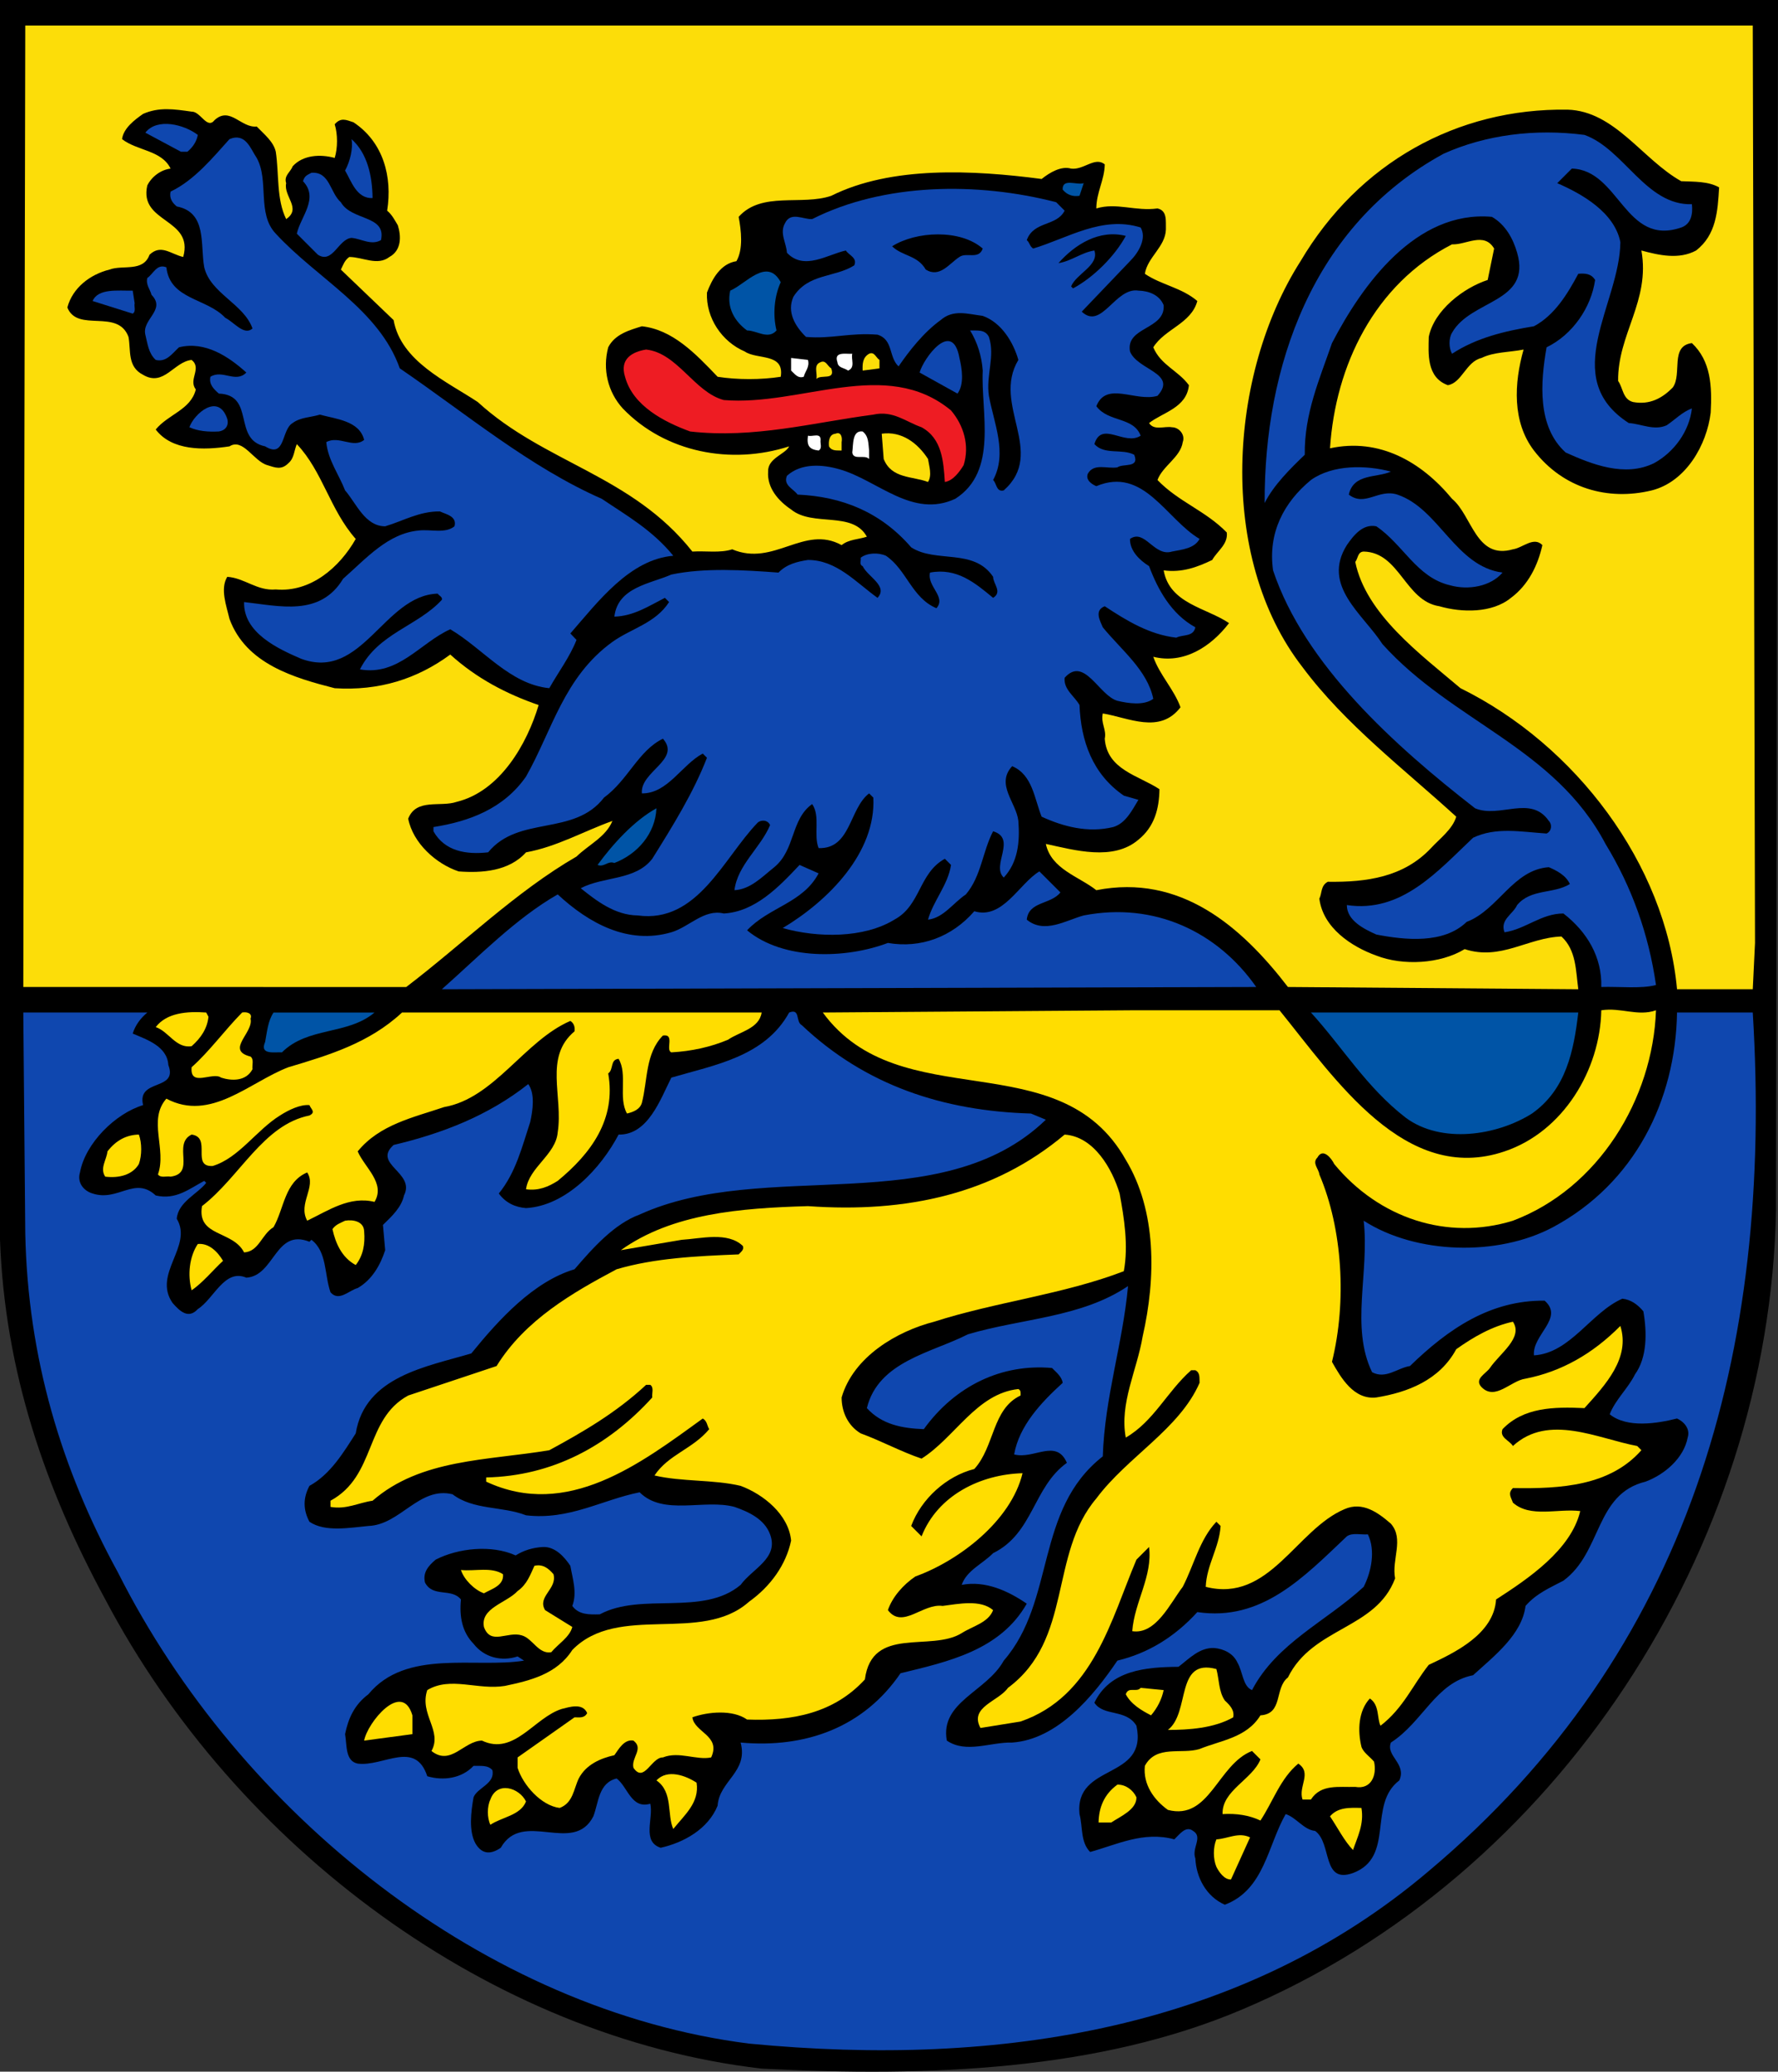<svg height="915.382" width="785.723" xmlns="http://www.w3.org/2000/svg"><rect width="100%" height="100%" fill="#333333" stroke="none"/><path d="M784.854 534.683c-2.851 149.259-96.324 294.304-236.163 353.315-63.225 26.777-137.357 29.877-212.112 26.034-119.507-13.886-232.196-97.565-290.09-207.402C20.207 658.158 2.107 606.214 0 547.699V0h785.723z"/><path d="m775.566 416.646-.991 20.455h-33.473c-5.082-55.415-44.877-107.978-95.705-133.02-17.851-15.124-41.776-32.728-46.488-55.787 1.239-1.488.992-4.463 3.719-4.586 15.993.372 18.224 21.818 33.472 24.174 9.918 2.851 23.308 3.099 31.612-3.719 7.687-5.703 11.901-14.381 13.886-23.307-3.843-3.967-8.679 1.24-13.018 1.86-16.364 4.711-17.976-14.876-26.901-22.314-13.512-16.364-32.108-27.026-53.928-22.315 2.356-36.447 19.589-72.522 53.928-90.126 6.074.372 14.133-5.703 18.595 1.86-.99 4.586-1.858 9.298-2.851 13.884-10.66 3.471-23.678 13.389-26.033 25.166-.124 7.19-1.115 17.852 8.429 21.323 6.199-.992 8.059-10.414 14.877-12.025 5.578-2.728 12.397-2.479 18.596-3.719-4.214 14.876-5.082 31.984 4.587 44.629 12.894 16.736 32.729 22.314 52.067 17.604 15.124-3.843 24.3-20.083 26.034-34.339.62-11.654.125-22.812-8.307-30.745-9.793 1.24-4.214 13.637-8.43 19.588-4.71 4.834-10.289 7.81-17.604 6.446-4.587-1.24-4.339-6.198-6.57-9.298-.249-20.703 14.257-35.332 10.289-57.646 7.812 2.108 16.612 4.091 24.175 0 8.926-6.942 9.546-17.356 10.166-27.893-4.835-2.727-10.91-2.479-16.737-2.727-17.107-9.546-29.381-30.993-50.208-31.612-48.843-.744-92.357 23.554-118.02 66.943-31.859 49.96-37.066 130.541.868 179.385 18.845 25.29 44.878 45.001 67.936 66.076-1.611 5.579-7.685 10.041-11.157 13.884-12.024 12.77-28.265 15.125-45.62 14.876-3.224 1.736-2.479 5.083-3.72 7.438 1.611 12.893 14.133 21.199 25.166 25.166 11.776 4.587 28.267 3.719 39.05-2.851 15.993 5.207 27.894-5.083 42.77-5.579 6.572 6.074 6.324 15 7.438 23.307l-128.309-.992c-20.579-26.777-47.48-50.083-84.672-42.77-7.686-6.075-19.959-9.298-22.314-20.455 12.646 2.728 29.753 7.687 40.91-1.859 7.066-5.703 9.174-13.637 9.298-22.315-9.173-6.074-23.183-8.554-24.174-22.314.868-4.091-1.859-6.818-.869-11.157 11.406 1.859 25.167 9.298 34.341-2.727-2.851-7.935-9.298-14.38-12.025-22.314 13.39 3.347 25.413-4.339 33.472-14.876-10.041-6.818-26.28-8.554-28.884-23.307 8.182 1.116 15-1.487 21.445-4.586 2.233-3.967 7.066-6.942 6.447-12.149-9.422-9.67-21.323-13.513-30.621-23.183 2.232-6.198 10.166-10.042 11.157-16.736 1.24-3.348-1.734-6.571-4.71-6.571-3.348-.62-7.934 1.612-10.166-1.86 5.951-4.71 16.612-6.694 17.604-16.735-4.834-6.57-12.396-8.802-15.744-16.736 5.083-8.182 16.736-10.413 19.464-20.455-6.942-5.95-15.868-7.066-23.183-12.024 1.115-7.315 9.05-11.901 9.297-19.587-.123-3.595.745-8.306-3.719-9.298-9.669 1.364-18.099-2.727-27.025 0 0-7.065 3.596-12.521 3.72-19.462-4.339-3.596-9.298 2.603-14.877 1.859-4.339-1.239-9.297 1.612-13.017 4.587-30.248-3.967-66.447-5.826-92.978 7.438-13.017 4.463-30.745-2.107-40.911 9.297 1.117 5.951 2.108 14.257-.991 19.587-7.066 1.116-10.785 7.934-13.017 13.885-.496 11.157 6.57 21.695 16.736 26.034 5.331 3.719 17.604.496 15.868 11.157-8.678 1.364-19.215 1.364-27.893 0-9.917-10.414-19.958-20.827-33.472-22.314-5.579 1.735-11.9 3.471-14.876 9.297-2.603 9.793-.124 19.835 6.447 27.026 18.72 19.463 47.853 25.041 73.514 16.735-1.611 3.471-9.545 5.207-9.298 11.158-.496 7.19 4.463 12.893 10.166 16.736 9.545 7.81 27.149.496 33.472 12.024-3.719 1.24-7.934 1.116-11.157 3.719-16.612-9.173-29.877 9.67-48.349 1.86-5.33 1.735-11.777.62-17.604.992-26.777-33.844-65.332-39.051-94.837-66.077-13.637-9.05-33.967-17.976-37.191-36.199l-23.306-22.314c.992-1.984 1.611-4.092 3.719-5.579 5.95 0 12.397 4.091 17.728 0 5.455-2.976 5.207-9.298 3.719-14.009-1.363-2.231-2.479-4.586-4.711-6.446 2.355-14.876-1.611-30.249-14.876-39.051-3.347-1.116-5.579-2.231-8.306.868 1.364 4.339 1.364 10.538 0 14.876-6.322-1.736-14.008-1.364-18.596 3.719-.868 2.479-3.966 4.091-2.851 7.438-1.24 5.827 6.942 11.157 0 15.869-4.339-8.802-3.099-19.835-4.587-29.753-.992-4.463-5.082-7.687-8.43-11.157-6.942.744-11.777-9.05-18.595-2.852-3.347 4.339-6.199-3.843-10.166-3.719-7.81-1.116-14.38-2.107-21.446.992-3.719 2.603-8.678 6.322-9.298 11.157 6.694 5.206 17.48 4.835 21.447 13.017-4.215.496-8.306 3.471-10.29 7.438-3.843 16.736 20.703 14.38 15.868 31.612-5.455-1.24-9.793-5.827-14.876-.992-2.851 7.811-11.777 4.339-17.728 6.571-8.43 2.107-16.24 7.934-18.596 16.736 4.463 11.281 22.315.248 27.025 13.017 1.116 5.95-.62 13.14 6.447 16.736 9.173 5.455 13.637-5.827 21.446-6.57 4.712 3.719-1.611 8.678 1.86 13.017-2.231 9.05-12.148 10.91-17.728 17.728 7.19 9.421 21.075 9.174 32.604 7.438 5.951-3.843 10.662 6.57 16.736 8.306 3.596 1.116 6.199 2.232 9.298-.867 2.604-2.232 2.479-5.579 3.719-8.43 11.406 12.025 14.629 29.009 26.034 41.902-7.19 12.645-19.959 23.678-35.332 22.315-8.306.743-13.76-5.083-21.447-5.579-3.223 5.331-.372 12.769.992 18.595 7.314 19.959 28.637 26.034 46.489 30.621 19.587 1.24 36.448-4.091 51.076-14.876 11.777 10.662 25.042 17.48 39.051 22.314-5.083 17.108-16.984 38.059-36.199 42.77-7.19 2.479-17.852-1.736-21.447 7.438 2.107 10.786 12.273 19.959 22.314 23.307 10.166.744 22.19 0 29.753-8.43 13.637-2.479 25.414-9.298 38.183-13.884-2.851 7.066-10.538 10.537-15.868 15.744-26.654 15.373-50.208 38.555-75.25 57.646H10.298l.868-424.845h763.408z" fill="#fcdd09"/><path d="M87.408 59.612c-.495 2.851-2.107 5.331-4.587 7.438H79.97l-15.744-8.43c5.207-6.694 17.232-3.595 23.182.992zM747.672 90.232c.496 4.339-.372 8.802-4.711 10.29-24.917 8.554-27.273-25.414-48.348-26.034l-6.447 6.446c10.911 4.711 25.291 12.893 27.894 26.034-.247 27.274-27.521 59.878 3.719 79.96 5.579.373 11.158 3.472 16.736.992 3.719-2.479 6.943-5.951 11.157-7.438-1.114 9.917-7.686 19.215-16.735 24.174-12.893 6.322-27.521.496-39.051-4.711-12.644-11.405-11.157-30.993-8.43-46.489 11.528-5.578 19.711-17.603 21.446-29.752-1.735-2.852-4.463-2.976-7.438-2.727-4.586 8.554-10.289 18.223-19.587 23.182-12.893 2.107-25.414 5.083-36.199 12.149-1.487-2.604-1.487-6.819 0-9.298 8.306-14.753 35.208-13.141 28.761-35.332-1.734-6.075-5.082-12.397-11.156-15.869-33.721-2.975-57.398 30.249-70.663 55.787-5.454 15.869-12.272 31.117-12.025 49.34-6.322 6.075-13.761 13.389-17.728 21.323-.248-59.63 20.826-122.606 79.092-154.343 18.473-8.306 40.291-11.158 62.233-8.306 17.48 6.201 27.15 31.242 47.48 30.622zM113.441 69.777c5.579 10.042 0 24.67 8.43 33.472 18.224 19.835 45.621 33.473 54.795 59.506 29.381 20.083 57.398 43.638 89.259 57.646 11.033 7.438 22.314 13.761 31.612 25.166-19.215 1.611-33.1 20.083-45.497 34.339l2.728 2.852c-2.976 7.562-8.058 14.256-12.026 21.322-17.479-1.736-29.133-17.356-43.761-26.034-13.265 5.951-22.935 20.703-39.918 17.728 8.058-15.992 25.538-19.091 36.2-30.745.372-1.24-1.24-1.859-1.859-2.727-23.803.744-33.348 38.803-60.374 28.761-10.041-4.339-25.538-11.405-25.166-25.042 15.62 1.735 33.596 6.57 43.761-10.29 10.29-9.049 19.835-20.083 33.472-21.322 5.207-.62 11.654 1.487 15.745-1.859 1.24-4.463-3.843-5.332-6.447-6.571-9.05-.124-16.239 4.215-24.174 6.571-8.925 0-12.769-10.166-17.728-15.869-2.728-7.066-7.562-13.389-8.306-21.323 5.579-3.099 11.901 2.975 16.736-.992-2.107-8.43-12.273-9.173-19.587-11.157-3.967 1.24-8.554 1.115-12.025 3.719-5.082 2.976-3.099 15.869-12.149 10.29-14.504-2.976-4.214-22.687-20.455-23.306-2.231-1.984-4.463-4.091-3.719-7.438 5.331-3.347 11.157 2.975 15.868-1.86-7.81-7.065-18.223-14.008-29.752-11.157-3.1 2.852-5.579 6.694-10.29 5.579-3.223-2.976-3.595-7.19-4.587-11.157-1.612-6.819 9.297-10.91 2.728-17.604-.62-2.479-2.604-4.463-1.86-7.438 2.728-1.859 4.215-6.447 8.43-4.711 1.612 14.381 17.853 13.513 26.034 22.315 3.843 1.859 8.306 8.058 12.025 4.711-3.843-10.91-18.595-15.497-21.323-27.026-1.859-9.917 1.364-24.298-12.149-26.901-2.108-1.736-3.348-3.719-2.728-6.571 10.538-4.959 18.968-15.373 26.034-23.182 7.189-2.976 9.296 4.339 12.023 8.305zM164.642 87.505c-7.066.372-9.421-7.562-12.149-12.149 2.231-4.091 3.595-9.794 2.851-13.885 6.942 6.199 9.174 16.117 9.298 26.034z" fill="#0f47af"/><path d="M150.633 89.365c4.71 8.306 20.207 5.579 17.728 16.736-4.339 2.479-8.678-.62-13.017-.992-5.826.496-8.305 11.653-14.876 7.438l-9.298-9.298c1.612-7.438 9.918-15.62 2.728-23.182.744-2.356 1.611-2.604 3.719-3.719 8.181-.62 8.181 8.801 13.016 13.017z" fill="#0f47af"/><path d="M477.045 86.514c-3.099.495-5.578-.496-7.438-2.727-.247-5.207 6.199-1.86 9.299-2.852z" fill="#0054a6"/><path d="m466.757 89.365 3.719 3.719c-3.596 7.066-13.637 4.463-16.736 13.017 1.363 1.116 1.239 2.727 2.852 3.719 15.248-4.587 30.497-14.629 47.48-9.298 2.728 4.711-.744 10.91-4.711 14.876l-21.323 22.315c8.802 8.306 14.753-10.91 25.042-9.298 4.587.124 9.298 1.86 11.158 6.446.743 10.91-16.86 9.421-14.877 20.455 3.347 8.306 21.199 9.546 12.148 19.587-9.669 2.852-22.561-6.695-27.025 4.586 5.33 7.191 16.364 4.587 19.588 13.017-7.066 4.711-17.232-6.818-20.455 3.719 4.463 4.958 12.149 1.859 17.604 4.711 2.479 6.075-4.959 3.719-7.438 5.579-4.462.743-10.289-1.984-13.017 2.727-1.24 2.851 1.859 4.834 3.719 5.578 20.951-8.802 30.744 14.505 45.621 23.307-2.231 4.215-7.686 4.711-12.148 5.579-7.934 2.479-12.025-10.166-18.596-5.579-.123 5.207 4.216 9.421 8.43 12.025 3.844 10.29 9.794 21.199 20.455 27.026-.867 4.339-5.579 3.1-8.431 4.587-11.9-1.364-21.817-7.438-31.611-13.884-4.834 1.859-1.983 6.57-.869 9.297 8.307 10.165 19.712 18.967 22.315 31.613-4.215 3.099-11.157 1.983-15.868.867-8.182-2.355-14.628-19.959-23.306-10.166-.497 5.207 4.339 8.059 6.569 12.025.62 15.869 5.704 30.497 19.588 40.043l6.446 1.859c-2.728 4.462-5.579 10.414-11.157 12.025-11.157 2.728-22.19-.248-31.612-4.587-3.224-7.934-3.967-18.472-13.018-22.314-7.438 8.058 1.86 16.116 2.728 24.174.744 9.545-.248 18.347-6.446 25.042-5.702-5.331 5.951-17.231-4.71-20.455-4.711 9.05-5.207 19.835-12.026 27.894-5.578 3.719-9.917 10.413-16.735 11.157 2.355-8.43 8.803-15.249 10.166-24.174l-2.728-2.727c-11.652 6.446-10.538 20.579-22.315 26.901-13.512 8.306-33.967 8.058-49.339 3.719 20.331-12.148 41.282-33.472 40.042-57.646l-1.86-1.859c-8.801 6.694-8.058 24.67-22.314 24.174-2.355-5.826.868-14.132-2.852-19.462-9.545 6.818-7.314 20.083-16.735 27.893-5.455 4.339-10.538 9.794-17.604 10.166 1.364-11.157 11.529-18.72 15.744-28.761-.992-2.356-4.091-2.479-5.579-.992-15.125 15.745-26.529 44.505-52.936 40.911-10.041-.124-18.223-6.446-25.166-12.025 10.166-5.332 24.174-3.348 31.612-13.017 9.05-14.505 18.1-29.009 24.174-44.629l-1.859-1.859c-9.298 4.958-15.496 17.727-26.902 17.603-.867-9.669 17.48-14.876 9.298-24.174-10.909 5.331-15.372 18.224-26.034 26.034-13.265 17.231-37.687 7.687-51.199 24.174-9.794 1.116-19.215-.496-24.174-9.298v-1.859c15.744-2.479 30.992-8.058 40.91-22.314 11.529-20.331 16.736-44.01 38.183-59.506 8.306-5.95 18.968-8.182 25.042-17.604l-1.86-1.859c-7.066 3.595-13.761 8.058-22.314 8.306 1.488-13.017 15.868-14.504 25.166-18.596 14.628-3.1 32.232-1.983 47.357-.867 3.595-3.72 8.182-4.836 13.017-5.579 12.646 0 21.075 9.793 30.745 16.736 4.835-5.207-4.339-9.298-6.57-14.009-1.611-.62-.62-2.479-.868-3.719 2.852-2.231 7.811-2.355 11.158-.868 9.174 6.198 11.405 18.596 22.315 23.182 4.463-5.083-4.215-9.545-2.852-15.744 11.777-2.232 19.835 4.462 27.894 11.157 4.215-2.604 0-6.198 0-9.298-8.555-12.77-25.291-5.951-36.2-13.017-13.512-15.62-30.62-22.439-50.208-23.307-1.859-2.604-6.445-4.091-4.71-8.305 6.323-5.703 15.621-5.083 23.306-2.852 16.86 4.834 32.109 21.819 51.076 13.017 19.092-12.149 11.281-38.183 12.149-56.654-.495-6.571-2.355-12.397-5.579-17.728 3.099.124 6.57-.62 8.306 2.852 2.852 8.678-1.362 16.736 0 26.034 2.108 11.777 8.307 25.29 1.86 37.191 1.611 1.487 1.362 5.455 4.71 4.587 18.967-16.86-5.453-37.811 6.446-57.646-2.23-7.81-7.438-16.488-15.743-19.463-6.819-.868-13.018-2.976-18.596 1.86-7.563 5.454-14.009 13.76-18.597 20.455-4.462-4.091-2.23-11.777-9.297-14.008-12.273-.992-20.455 1.983-31.612.992-4.835-4.711-8.554-11.034-5.579-17.728 6.571-10.414 18.348-8.43 26.901-13.884 1.489-3.347-2.354-4.463-3.718-6.571-8.058 1.735-18.472 9.05-26.034.992-.248-4.339-3.347-8.678-.868-13.017 2.479-5.331 8.182-1.612 12.025-1.859 31.61-15.996 73.016-16.492 107.852-7.442zm.992 26.901c5.703-.868 10.165-4.71 15.868-5.579 2.232 6.571-7.934 10.166-10.29 15.869l.868.867c9.05-4.834 18.472-14.257 23.306-23.182-11.652-2.975-22.438 3.719-29.752 12.025zm-73.515-7.438c4.588 4.463 11.157 3.843 14.877 10.29 6.198 3.843 10.413-2.728 14.877-5.579 3.098-2.231 8.554 1.363 10.289-3.719-9.918-8.678-29.506-7.686-40.043-.992z" fill="#0f47af"/><path d="M345.018 124.696c-2.851 6.199-3.595 14.38-1.859 21.323-3.719 4.215-8.678 0-13.017 0-5.33-3.843-9.173-10.042-7.438-17.604 6.817-2.851 16.239-15 22.314-3.719z" fill="#0054a6"/><path d="M59.515 133.995c-.372 1.487.744 3.595-.869 4.586l-17.728-5.579c2.479-5.703 11.158-4.463 17.728-4.586zM423.988 158.168c1.115 4.586 2.23 11.653-.869 15.744l-16.735-9.298c1.735-6.322 14.504-23.801 17.604-6.446z" fill="#0f47af"/><path d="M319.852 176.764c34.092 2.851 71.655-19.215 100.416 4.587 5.579 6.57 8.307 15.496 5.579 24.174-1.736 2.852-4.711 6.943-8.307 7.438-.62-9.174-1.239-19.215-10.29-24.174-6.818-2.355-12.646-7.562-21.322-5.579-26.53 3.472-52.688 10.662-80.953 7.438-11.157-4.09-25.29-11.157-28.761-24.174-2.479-7.934 3.224-11.034 9.298-12.025 13.885 1.488 21.323 18.843 34.34 22.315z" fill="#ee1c23"/><path d="M376.63 156.309c-.62 2.479 1.488 6.074-1.859 7.438-1.611-1.24-4.462-1.116-4.71-3.719-1.736-4.959 3.966-3.471 6.569-3.719z" fill="#fff"/><path d="M388.656 159.036v3.719l-7.438.992c-.124-2.976 0-5.827 2.851-7.438 2.355-1.116 3.099 1.859 4.587 2.727z" fill="#fcdd09"/><path d="M357.043 159.036c.868 3.099-1.239 4.958-1.859 7.438-2.604.868-3.967-1.24-5.579-2.727v-5.579z" fill="#fff"/><path d="M367.333 162.755c1.984 5.579-4.587 2.479-6.57 4.711.62-2.479-1.488-6.199 1.859-7.438 2.355-1.116 3.099 1.859 4.711 2.727z" fill="#fcdd09"/><path d="M100.425 185.07c.868 3.099-.991 5.207-3.719 5.578-4.71.249-9.174-.124-13.017-1.859 1.984-5.826 12.769-15.497 16.736-3.719z" fill="#0f47af"/><path d="M384.068 199.079v3.719c-1.982-2.108-6.941.743-7.438-2.852.497-3.471-.123-9.918 4.587-9.298 2.727 2.108 2.48 5.331 2.851 8.431z" fill="#fff"/><path d="M371.92 195.359v3.719c-1.984-.124-4.339.372-5.579-1.86-.248-2.355.124-5.331 2.852-5.578 2.603-1.116 3.098 1.86 2.727 3.719zM410.102 202.798c.496 3.223 1.859 7.19 0 10.165-6.818-2.604-16.116-1.364-19.587-10.165l-.868-11.157c8.803-1.241 15.868 4.09 20.455 11.157z" fill="#fcdd09"/><path d="M362.622 194.367c-.248 1.612.868 3.719-.868 4.711-4.091-.497-5.331-2.108-4.711-6.571 1.859.62 5.703-1.486 5.579 1.86z" fill="#fff"/><path d="M614.653 208.376c-6.322 2.851-16.488.743-18.596 10.165 7.19 5.579 13.142-2.727 21.446 0 18.473 6.199 25.662 31.737 46.489 34.464-5.205 6.074-15 7.934-23.307 5.579-14.628-3.472-20.578-17.976-32.479-26.034-6.074-1.24-10.165 4.215-13.018 8.305-11.28 17.976 7.191 30.497 15.745 43.762 30.869 34.34 76.118 45.621 98.557 88.267 11.653 19.091 19.092 39.919 22.314 62.357-6.571 1.736-16.117.62-24.175.867.372-13.264-6.321-24.421-16.736-32.479-9.792 0-16.735 6.942-26.033 8.306-2.108-5.579 3.719-7.934 5.578-12.025 6.076-7.314 16.117-4.835 23.307-9.298-1.734-3.843-5.826-5.951-9.298-7.438-15.868 1.116-22.314 18.844-36.323 24.175-10.041 9.793-27.148 8.058-39.918 5.579-5.206-2.356-13.018-6.075-13.018-13.017 24.175 3.595 40.044-14.876 55.787-29.753 10.166-4.835 21.075-2.604 32.48-1.859 2.355-1.116 2.479-4.091.991-5.579-8.058-11.654-21.695-.992-32.604-5.579-35.58-27.646-75.374-63.473-89.259-105.127-2.354-16.611 4.835-30.125 16.736-39.918 9.549-6.819 24.177-6.695 35.334-3.72z" fill="#0f47af"/><path d="M271.504 381.315c-2.975-1.116-4.339 1.983-7.438.867 6.694-9.173 16.116-19.587 26.034-25.042-.496 11.158-8.307 20.207-18.596 24.175z" fill="#0054a6"/><path d="M361.754 385.901c-6.942 13.142-21.943 14.876-31.613 25.167 15.993 13.265 43.514 12.645 62.233 5.579 14.504 2.479 28.265-2.604 38.183-14.009 12.521 3.843 19.835-12.273 28.761-17.604l9.299 9.298c-4.34 5.455-14.009 3.843-14.877 12.025 7.811 6.447 17.356.248 25.166-1.859 31.24-6.075 59.134 7.19 76.241 31.612l-359.885.992c16.116-14.256 32.728-31.365 51.199-41.902 13.761 12.769 31.117 22.314 50.208 16.736 7.935-2.355 14.505-10.414 23.183-8.306 13.761-.744 24.298-11.654 33.472-21.447z" fill="#0f47af"/><path d="M565.436 446.399c24.547 30.25 55.54 77.233 99.425 62.357 25.91-8.678 42.274-35.951 42.77-62.357 8.678-1.364 16.116 2.852 24.175 0-1.364 39.174-25.414 78.721-63.226 92.978-28.885 8.925-59.133-.993-78.969-25.042-1.115-2.355-4.959-7.438-7.438-2.851-2.479 2.479.62 4.959.868 7.438 10.289 24.174 12.148 56.283 5.579 82.812 3.967 7.067 9.669 16.861 19.587 15.744 13.762-2.232 27.893-7.562 35.331-21.322 7.687-5.454 15.869-10.166 25.042-12.149 4.711 7.065-5.827 14.009-10.165 20.455-1.859 2.603-7.065 4.835-3.72 8.43 6.075 6.198 12.894-2.851 19.464-3.72 15.867-3.099 29.753-11.031 41.901-23.306 4.464 14.133-6.445 25.91-15.868 36.323-13.636-.62-26.901-.372-36.199 9.298-1.487 3.719 3.1 4.959 4.587 7.438 15.745-14.506 37.563-3.225 54.919 0l1.859 1.859c-13.884 15.744-35.455 17.107-56.778 16.735-2.354 2.354-.868 3.968 0 6.447 7.687 6.818 19.836 2.479 29.753 3.719-4.09 17.232-23.183 30-37.19 39.051-.992 15.248-18.1 23.431-29.753 28.885-7.066 8.926-11.281 19.215-21.324 26.901-1.61-3.223-.371-9.174-4.71-12.024-5.082 5.453-5.454 14.131-3.719 21.322.867 2.603 3.719 4.34 5.578 6.57 1.365 6.198-1.363 12.397-8.306 11.157-7.19.248-15.123-1.364-19.587 5.579h-3.72c-1.982-5.827 4.339-11.652-1.859-15.868-7.934 6.57-11.157 16.736-16.735 25.165-4.959-2.354-10.538-3.223-16.736-2.85-.372-10.414 13.142-15.25 16.736-24.175l-3.72-3.719c-15.248 5.949-18.72 30.868-37.19 26.033-6.199-4.462-11.033-11.28-10.166-19.464 5.083-9.422 16.115-4.958 24.174-7.438 9.422-3.844 20.828-4.959 26.902-14.877 10.165-.62 6.074-12.025 12.148-16.735 10.91-22.314 38.927-21.2 47.357-43.762-1.612-8.431 4.09-17.355-1.86-24.174-5.702-4.959-12.521-9.918-20.455-6.447-21.446 9.05-33.224 41.53-61.365 34.341.372-9.671 5.95-17.232 6.57-26.902l-1.86-1.859c-7.438 7.81-9.917 19.215-14.876 28.762-5.579 7.314-11.9 21.197-22.314 19.587.993-13.018 9.051-24.175 7.438-37.191l-5.579 5.579c-11.157 26.281-19.091 60.496-51.199 71.53l-17.728 2.852c-5.082-9.298 8.059-11.777 12.148-17.728 28.762-21.323 18.101-59.01 39.051-83.681 13.762-18.471 36.696-30.62 45.621-51.075-.124-2.107.373-4.463-1.859-5.579h-1.859c-10.661 9.423-16.488 22.563-28.886 29.753-2.851-15.124 4.959-29.753 7.438-44.629 5.951-26.034 6.199-55.538-7.438-78.102-29.504-52.439-99.671-18.347-133.887-65.084l136.738-.992h65.084z" fill="#fd0"/><path d="M65.093 447.391c-3.099 2.604-5.331 5.703-6.447 9.298 6.075 2.604 15.249 5.578 15.745 13.885 4.462 11.653-14.009 5.826-11.158 17.728-12.273 3.719-25.538 16.861-27.893 29.753-1.364 4.587 1.735 8.182 5.578 9.298 11.282 3.718 18.596-7.811 27.894.868 8.926 2.106 14.876-2.977 21.447-6.447l.868.868c-3.843 4.959-12.397 8.429-13.017 15.868 7.314 12.149-10.786 24.299-1.86 37.192 3.348 3.843 7.066 7.189 11.157 2.728 7.19-4.588 11.778-17.976 21.447-13.885 12.521-.745 12.77-21.943 27.894-15.868l.868-.868c6.943 5.207 5.703 15.371 8.43 23.182 3.719 4.34 8.183-.867 12.026-1.859 6.447-3.719 10.042-10.291 12.148-16.735l-.991-11.158c4.091-3.967 8.182-7.81 9.297-13.016 5.207-10.166-14.132-13.761-4.587-22.315 21.447-5.082 41.778-12.893 59.506-26.901 3.099 4.339 1.983 11.652.868 16.736-3.595 10.909-6.322 22.314-13.885 31.612 3.099 4.214 7.315 6.074 12.025 6.447 17.728-.993 33.1-17.604 40.91-32.481 13.017.249 18.472-15.621 23.306-25.166 18.968-5.579 41.282-9.174 52.067-28.761 5.083-1.983 2.728 4.091 5.579 5.579 28.141 26.654 62.605 37.936 101.284 39.051 2.231.868 4.339 1.859 6.57 2.727-46.24 44.629-124.218 16.736-179.508 41.902-11.157 4.091-20.579 14.628-28.762 24.174-18.099 5.454-33.223 21.943-45.62 37.191-19.464 5.827-46.985 10.042-51.076 35.331-5.331 8.306-11.158 18.101-20.455 23.183-2.851 5.33-2.851 10.537 0 15.868 6.942 4.71 17.852 2.604 26.034 1.859 14.133-.495 22.438-17.604 37.191-14.009 9.174 7.065 22.067 5.206 32.48 9.298 19.091 2.231 33.472-6.818 50.208-10.166 10.538 10.538 28.513 2.852 41.902 6.447 6.075 2.106 13.265 5.331 15.744 12.148 3.967 10.538-7.81 15.125-13.017 22.315-16.612 14.008-43.762 3.099-62.234 13.017-4.586.125-9.297.248-12.148-3.72 2.231-5.826.124-12.025-.868-17.728-2.727-4.092-6.818-8.554-12.149-8.306-4.463.249-8.43 1.487-12.025 3.719-10.661-4.834-25.414-3.224-35.332 1.86-3.222 2.727-5.826 5.703-4.71 10.165 3.595 6.695 11.653 2.231 15.868 7.438-.743 7.562.497 14.38 5.579 19.588 4.711 6.072 12.397 7.933 19.463 5.577l2.851 1.86c-21.571 3.471-52.19-5.33-68.803 14.877-6.322 4.71-8.926 10.908-10.29 17.604.868 4.836 0 11.9 5.579 13.017 11.281 1.486 25.414-10.66 30.744 5.578 7.067 2.107 15.249.992 20.455-4.587 2.976.125 6.199-.495 8.306 1.859 1.364 6.074-6.57 7.687-8.306 12.026-1.116 6.321-2.231 14.876.868 20.454 3.1 5.206 7.19 4.587 11.158 1.86 9.669-17.108 32.108 3.346 40.91-13.886 2.355-6.073 2.231-14.751 10.289-16.735 4.958 3.719 6.447 13.637 14.876 11.157 1.488 6.447-3.843 16.736 4.587 19.464 10.042-2.232 20.951-8.182 25.166-18.596.744-11.034 13.637-14.877 10.166-27.894 28.885 2.603 54.422-6.818 70.663-30.621 20.827-5.083 44.009-10.041 55.786-30.743-8.307-5.703-18.348-10.291-28.762-8.307 2.231-6.446 9.299-9.298 13.886-14.009 17.853-8.802 17.604-29.133 32.604-39.918-4.71-10.91-14.628-1.365-23.306-3.72 2.23-12.646 11.9-22.935 21.445-31.612-.371-2.728-2.727-4.587-4.71-6.57-22.191-1.983-42.77 7.81-56.654 27.025-9.546-.371-18.471-1.984-25.166-9.298 5.083-20.703 28.638-24.423 44.629-32.604 23.679-7.066 50.085-7.314 70.787-21.322-2.354 25.662-10.289 48.968-11.158 75.25-30.248 23.678-20.701 63.721-43.761 90.25-7.562 13.761-28.265 18.224-25.165 35.332 8.554 5.826 19.215.619 28.884.867 19.96-1.362 35.828-20.455 46.489-36.199 13.389-3.224 25.166-10.289 35.332-21.447 28.389 4.216 46.86-15.249 66.075-33.471 2.479-1.737 6.199-.62 9.299-.869 3.472 7.19 1.487 16.611-1.86 23.184-16.487 15.248-38.431 24.794-49.34 45.62-4.091-1.611-4.091-8.183-6.446-12.149-1.86-4.091-6.074-6.074-10.289-6.446-6.447-.248-10.91 4.588-15.745 8.307-14.628.124-30.248 1.486-37.19 15.867 4.092 6.199 14.009 2.604 18.595 10.166 5.207 24.298-27.396 16.24-25.166 39.052 1.488 5.578.372 12.396 4.712 16.735 11.776-3.223 23.554-9.298 37.19-5.579 2.356-2.232 5.084-6.197 8.306-3.719 4.465 2.727-.742 7.563.992 12.149.373 8.429 4.835 16.86 13.017 20.455 17.48-6.571 18.969-26.282 26.901-40.042 4.711 1.486 7.936 6.941 13.018 7.438 7.563 5.455 2.851 23.554 16.735 18.596 18.721-7.066 6.323-30.25 20.455-40.91 3.349-7.438-6.074-10.786-3.719-16.736 14.134-9.051 19.835-26.529 36.323-29.753 9.546-8.677 21.571-17.976 23.183-30.621 4.836-5.578 10.908-8.058 16.735-11.156 17.108-12.522 13.885-38.307 36.324-43.762 8.306-3.1 16.86-10.291 18.595-19.464 1.24-3.967-1.734-7.066-4.711-8.43-8.802 2.231-22.065 4.34-29.752-1.859 2.479-6.446 8.183-11.53 11.156-17.604 5.456-7.563 5.331-18.595 3.72-27.894-2.603-3.098-5.579-5.207-9.298-5.578-13.885 6.074-22.935 24.05-39.051 25.043-.867-9.052 13.514-16.489 4.71-24.175-23.925-.247-42.521 12.396-59.505 28.886-5.579.867-10.661 5.949-16.735 2.728-9.67-19.96-1.116-44.011-3.72-66.945 23.183 14.877 59.259 15.868 83.68 2.851 36.076-19.34 54.175-56.035 54.795-94.837h33.473c9.174 150.004-27.894 282.527-143.186 379.349-81.821 69.424-188.684 87.027-300.38 76.241-116.408-14.751-225.13-101.406-278.933-208.27-24.794-45.249-39.795-94.589-40.91-149.756l-.868-97.564h54.795z" fill="#0f47af"/><path d="M92.119 449.25c-.496 5.083-3.223 9.297-7.438 13.016-6.941 1.115-10.165-6.569-15.868-8.429 4.834-6.323 13.761-7.066 22.314-6.447zM110.714 450.118c1.487 6.199-11.281 13.884 0 16.736 1.612 1.239.62 3.719.868 5.578-2.851 5.456-9.298 5.206-13.885 3.719-3.719-2.728-13.884 4.462-13.017-4.587 7.935-7.067 14.505-16.24 22.315-24.174 1.736-.371 4.712.125 3.719 2.728z" fill="#fd0"/><path d="M165.509 447.391c-11.901 10.042-29.505 6.198-40.91 17.604-2.975-.249-10.042 1.363-7.438-4.587.868-4.587 1.24-9.298 3.719-13.017z" fill="#0054a6"/><path d="M336.588 447.391c-1.115 7.189-9.669 8.43-14.876 12.025-7.686 3.223-16.116 5.082-25.042 5.579-2.727-1.116 1.736-8.306-3.719-7.438-7.81 7.935-6.694 19.712-9.298 29.753-.867 2.976-3.966 4.091-6.57 4.711-3.967-6.943.371-17.356-3.719-24.174-3.843.372-2.108 4.71-4.587 6.447 3.596 20.332-7.686 35.455-22.314 47.48-4.091 2.604-8.43 4.463-14.008 3.719 1.364-9.793 13.141-15.249 14.008-25.166 2.479-15.993-6.198-33.225 7.438-44.629.249-1.86-.248-3.596-1.859-4.588-20.207 8.678-33.595 34.217-55.787 38.06-13.513 4.585-28.513 7.685-38.182 19.587 3.099 7.19 12.397 14.008 7.438 22.314-11.033-2.727-20.455 3.844-29.753 8.307-4.215-7.687 4.215-14.876 0-21.323-10.042 4.214-10.166 15.992-14.876 24.174-5.33 3.225-6.446 10.786-13.017 11.158-4.959-9.793-20.951-6.818-18.596-20.456 16.86-13.017 27.025-35.951 47.48-40.042 2.976-1.488.62-2.852 0-4.587-3.967-.372-9.174 2.108-13.017 4.587-10.413 6.446-18.223 18.843-29.753 22.315-9.669.496-.248-12.646-9.298-13.885-8.678 4.214 2.108 17.107-9.297 18.596-1.86-.372-4.339.744-5.579-.992 3.968-11.157-4.586-24.051 3.719-33.472 19.588 10.414 36.695-7.314 53.927-13.885 17.852-5.331 35.704-10.663 50.208-24.174h158.929z" fill="#fd0"/><path d="M697.464 447.391c-1.982 16.861-5.33 33.967-20.454 44.629-15.497 9.793-40.042 13.512-55.787 1.859-17.355-13.388-27.894-31.117-41.901-46.489h118.142z" fill="#0054a6"/><g fill="#fd0"><path d="M61.375 501.317c1.364 3.719 1.364 9.173 0 13.017-2.852 4.834-8.802 6.323-14.876 5.579-2.479-3.719.62-7.438.991-11.157 3.718-4.834 8.305-7.314 13.885-7.439zM494.773 527.352c1.984 10.785 3.968 22.935 1.86 34.339-26.777 10.29-56.407 13.513-83.804 22.315-16.487 4.216-35.703 15.496-40.91 33.472 0 6.446 2.851 12.521 8.429 15.868 9.174 3.347 17.728 8.059 26.901 11.157 14.753-9.298 24.299-28.761 42.77-30.744 1.24.619.992 1.736.992 2.851-12.646 5.95-11.405 22.563-20.455 32.48-12.272 3.1-23.43 13.141-27.894 25.166l4.587 4.588c7.19-18.225 26.158-27.397 44.63-27.894-5.082 21.074-28.142 38.677-47.357 45.62-5.33 3.595-10.165 9.05-12.148 14.877 6.447 8.553 15.373-3.1 24.175-1.86 6.941-.867 16.735-2.975 22.314 1.86-2.108 5.578-9.05 7.066-13.886 10.166-13.636 8.429-39.67-3.473-42.769 20.454-13.636 14.877-31.984 18.473-52.068 17.728-6.322-4.463-17.231-3.47-24.174-.991.868 6.695 12.769 8.058 8.306 17.728-6.447 1.364-14.257-2.851-21.323 0-5.082-.124-8.305 11.529-13.017 4.588-1.115-4.464 4.712-8.432 0-12.025-4.09-.745-6.57 3.843-8.429 6.446-6.075 1.362-12.521 4.09-15.745 10.289-2.231 4.587-2.479 10.786-8.43 13.018-8.182-.992-16.24-10.166-18.596-17.728v-4.588l25.166-17.728c2.108 0 4.339.496 5.579-1.859-1.983-4.712-8.058-2.604-11.157-1.859-12.149 3.719-21.075 20.826-35.332 14.009-8.059.124-13.76 11.405-22.314 4.587 4.958-8.927-5.455-16.24-1.86-26.902 10.29-6.198 22.314.124 34.34-1.859 11.157-2.354 22.935-5.207 29.753-15.868 20.331-20.828 57.026-2.479 78.101-21.323 9.546-6.817 16.364-16.363 18.596-27.024-1.115-11.53-12.273-20.456-22.314-24.175-12.026-2.852-25.91-1.736-38.059-4.587 6.198-9.298 16.86-11.652 24.174-20.455-.992-1.611-.868-3.595-2.852-4.711-27.521 19.959-59.877 44.63-95.705 27.894v-1.859c29.133-.62 53.803-13.761 73.391-35.332-.248-1.859.868-4.339-.868-5.579h-1.859c-13.141 12.273-27.894 20.827-42.77 28.886-27.273 4.587-56.778 3.719-78.101 22.314-6.199.868-11.529 3.967-18.596 2.728v-2.728c20.332-11.033 15-35.951 34.34-46.489l39.051-13.016c12.645-20.456 33.72-32.48 53.059-42.771 16.86-4.959 35.332-5.827 53.927-6.57.992-1.117 2.479-1.984 1.86-3.719-6.694-6.447-18.595-3.223-27.025-2.728l-26.901 4.587c22.687-16.24 52.812-18.595 82.688-19.464 43.513 3.099 82.193-5.33 113.433-31.612 13.016.866 21.074 15.246 24.296 26.032zM160.922 544.087c.496 5.703-.496 10.786-3.719 14.876-6.199-3.347-8.925-9.669-10.289-15.868 1.487-2.108 3.595-2.728 5.578-3.719 3.719-.62 8.307.372 8.43 4.711zM98.565 557.104c-4.091 3.719-8.926 9.67-13.885 13.017-1.859-6.818-.991-14.877 2.728-20.455 4.959-.495 8.802 3.471 11.157 7.438z"/><path d="M244.602 695.579c1.736 6.57-7.314 9.794-3.719 15.868l12.025 7.438c-1.116 4.463-6.198 7.438-9.298 11.156-5.703.992-8.182-6.073-13.017-7.438-6.323-1.984-13.761 4.587-16.736-3.719-1.611-8.431 9.917-10.538 14.876-15.868 4.215-2.977 5.579-7.191 7.438-11.158 3.72-.866 6.2 1.119 8.431 3.721zM222.288 695.579c.496 5.082-5.207 6.57-8.43 8.43-4.214-1.488-8.802-6.074-10.166-10.289 6.198.619 13.513-1.489 18.596 1.859zM541.262 751.366c2.232 2.106 4.339 4.215 3.719 7.438-8.429 4.836-19.71 5.578-28.884 5.578 10.042-7.686 3.099-31.86 21.445-26.901 1.241 4.586.994 9.917 3.72 13.885zM514.238 746.778c-.869 4.091-2.729 7.81-5.579 11.157-4.092-2.107-8.802-4.834-11.158-9.297 1.117-3.595 4.836-.62 6.571-2.852zM182.245 757.936v8.307l-21.323 2.852c1.364-7.812 16.736-26.781 21.323-11.159zM307.827 787.688c1.364 8.803-5.331 14.256-10.29 20.455-2.851-6.199 0-16.364-7.438-21.446 4.835-5.207 13.017-2.108 17.728.991zM502.211 794.136c.125 5.454-7.065 8.429-11.157 11.157h-5.579c.125-6.571 2.356-12.397 8.307-16.736 3.595-.123 6.943 2.356 8.429 5.579zM232.453 795.995c-2.479 6.198-10.537 6.818-15.745 10.289-1.487-3.1-1.487-8.058 0-11.157 2.976-8.307 12.77-5.207 15.745.868zM601.636 798.847c1.239 7.189-1.735 12.769-3.72 18.595-3.842-3.967-6.818-9.918-10.166-14.877 3.473-4.09 8.679-3.843 13.886-3.718zM543.99 830.458c-2.975.125-5.33-3.348-6.447-5.578-1.485-3.471-1.485-8.678 0-12.149 4.959-.248 9.795-3.348 14.877-.868z"/></g></svg>